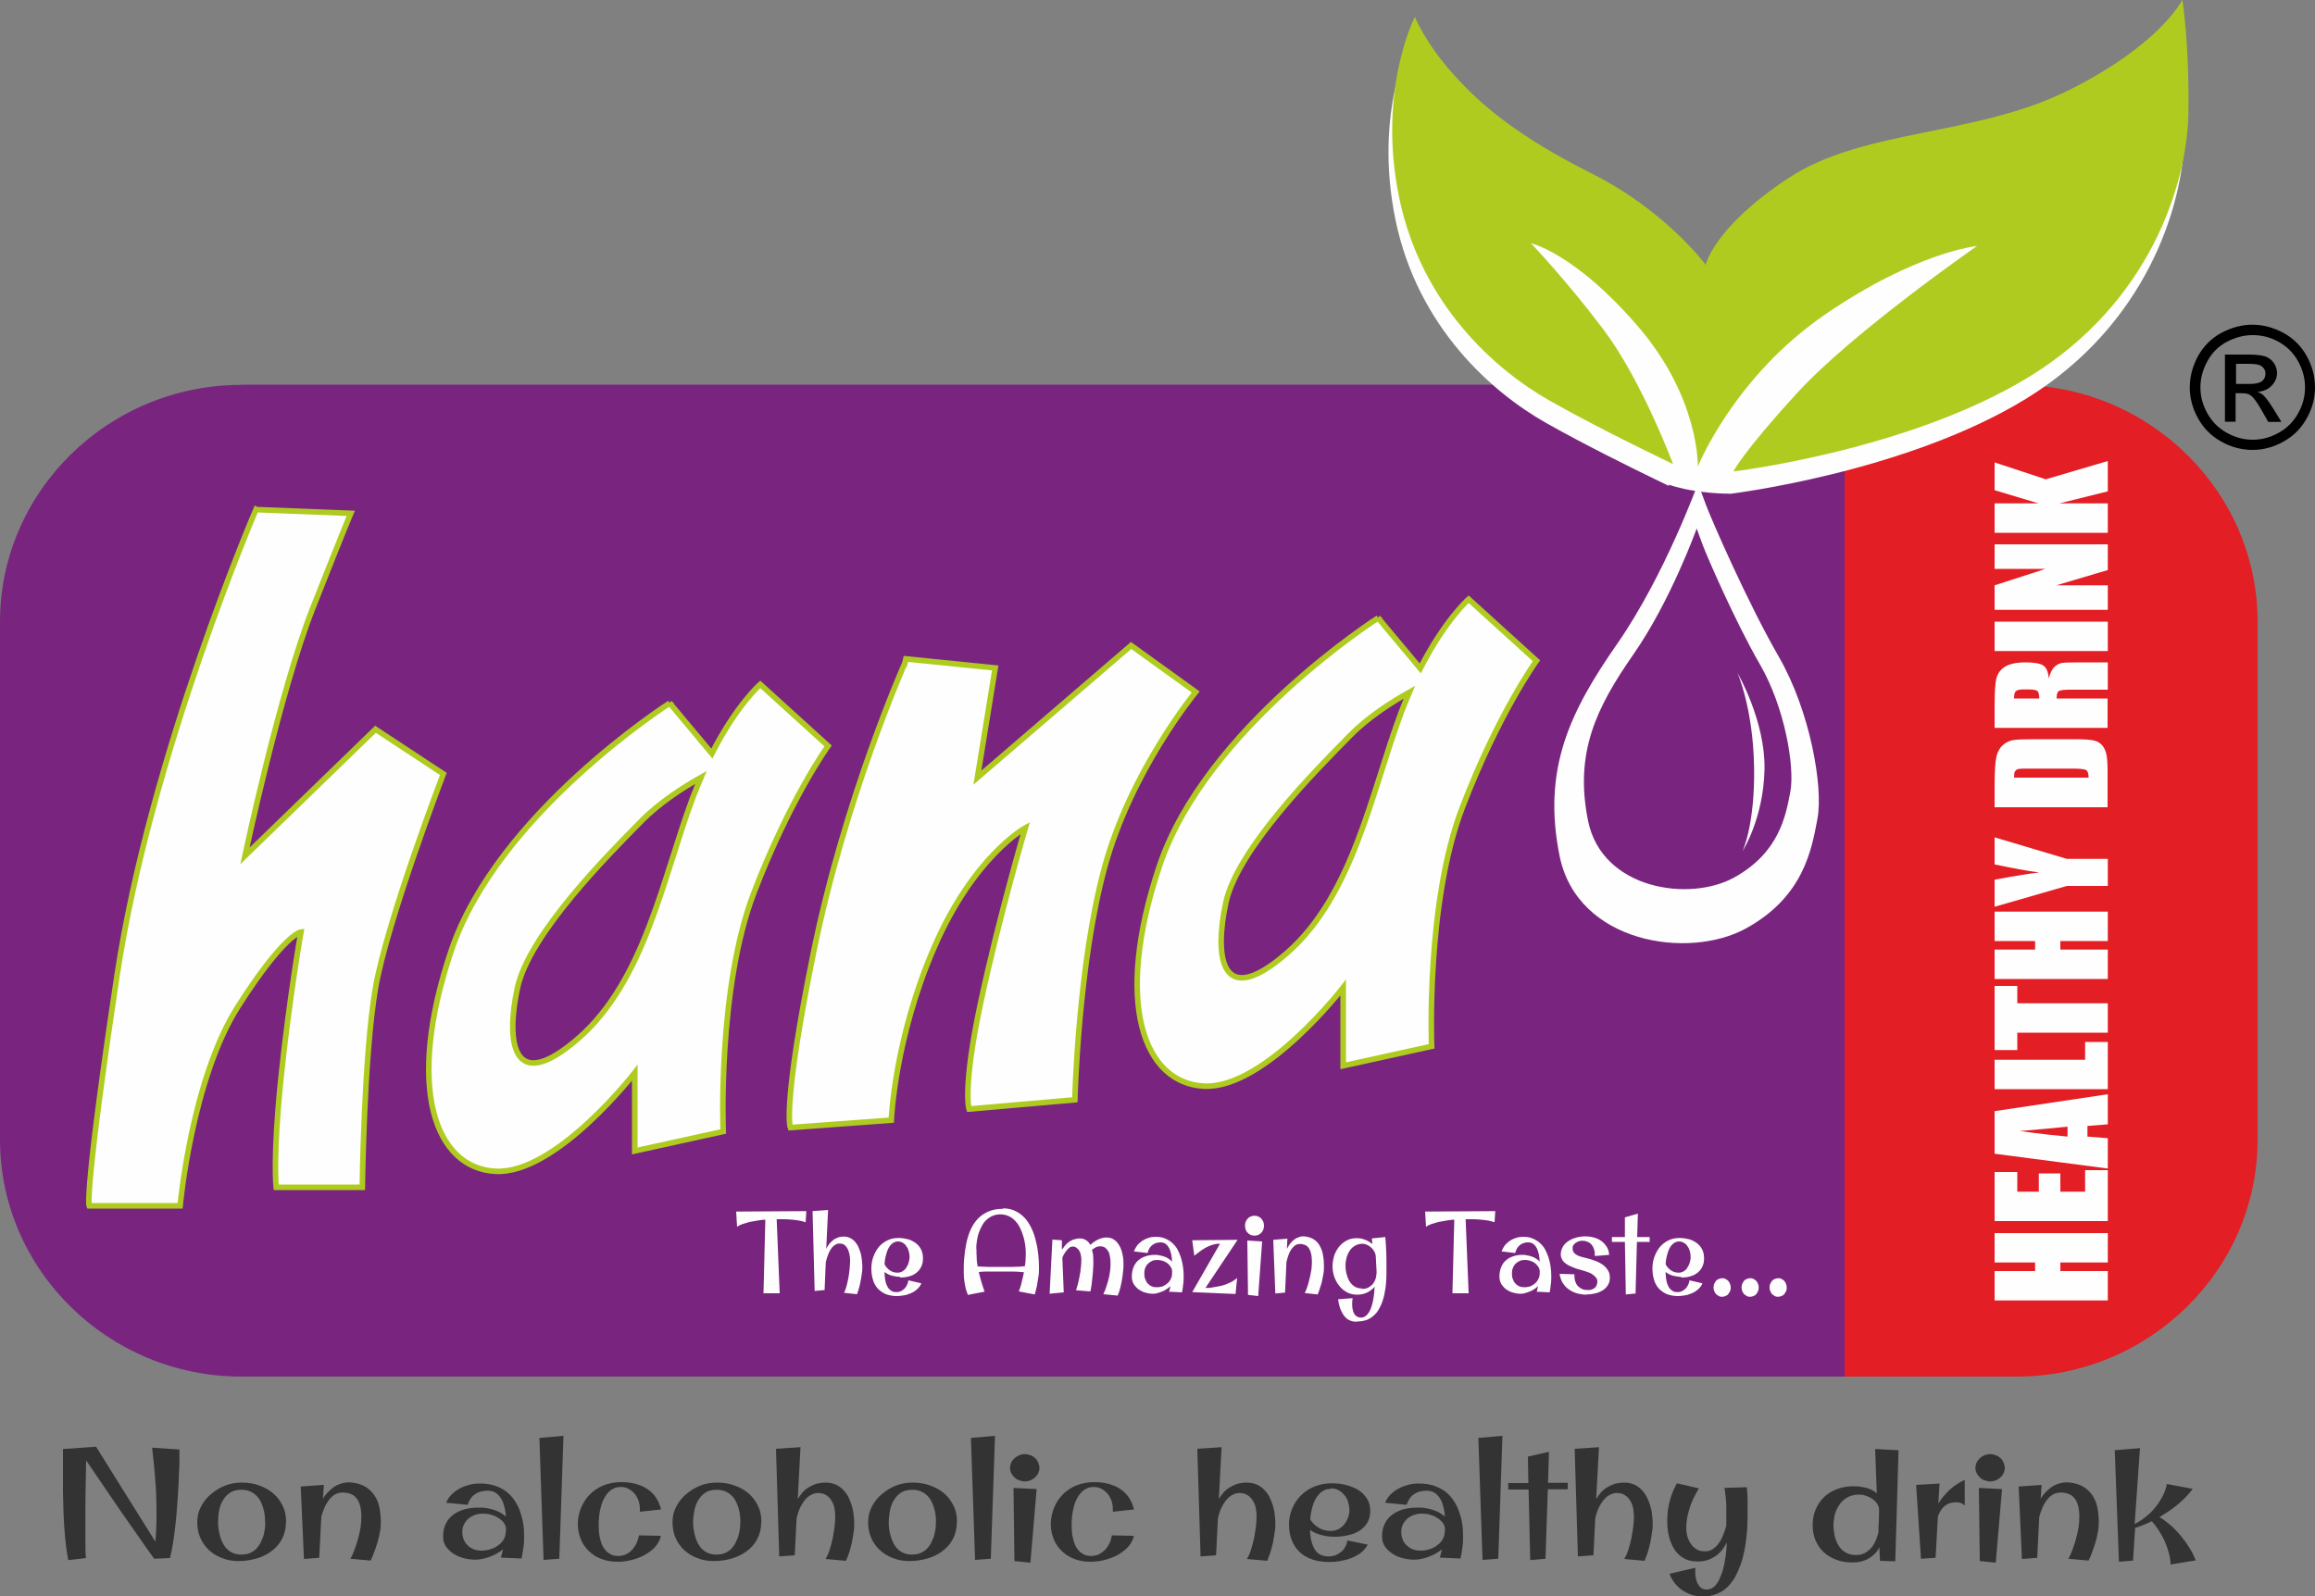 <?xml version="1.0" encoding="UTF-8"?><svg id="a" xmlns="http://www.w3.org/2000/svg" viewBox="0 0 100 68.97"><rect x="0" y="0" width="100" height="68.97" fill="#808080" stroke="none"/><defs><style>.d,.e,.f,.g,.h{fill-rule:evenodd;}.d,.f,.i{fill:#fefefe;}.e{fill:#e31e24;}.f{stroke:#b0cb1f;stroke-miterlimit:10;stroke-width:.24px;}.j{fill:#333;}.g{fill:#b0cb1f;}.h{fill:#79257f;}</style></defs><g id="b"><g id="c"><path class="h" d="M10.42,16.62h69.26v42.86H10.42c-5.73,0-10.42-4.61-10.42-10.23v-22.39c0-5.63,4.69-10.23,10.42-10.23Z"/><path class="e" d="M79.68,16.62v42.86h7.42c5.73,0,10.42-4.61,10.42-10.23v-22.39c0-5.63-4.69-10.23-10.42-10.23,0,0-7.42,0-7.42,0Z"/><path class="d" d="M74.7,21.33s-1.4.02-2.62-.39l.02.06s-.23-.11-.6-.29h0s0,0,0,0c-1.01-.49-3.08-1.51-4.74-2.45-2.29-1.3-5.52-4.11-6.48-8.76s.67-7.79.67-7.79c0,0,.45,1.12,1.66,2.47s2.81,2.69,5.98,4.29c3.18,1.6,4.92,3.94,4.92,3.94,0,0,.34-1.61,3.58-3.75s8.08-1.79,12.08-3.78c4.01-1.99,4.93-3.92,4.93-3.92,0,0,.31,1.9.26,4.92-.05,3.02-1.65,8.17-6.86,11.36-5.21,3.19-12.79,4.1-12.79,4.1h0Z"/><path class="d" d="M82.33,16.86l-7.46,3.52s-1.89.02-3.21-.62-6.28-7.09-6.52-7.7c-.24-.61-.92-2.76-.65-2.97s-1.54-.93.55-.32c2.09.61,4.67.64,5.99,2.02,1.33,1.38,3.91,2.99,3.91,2.99,0,0,7.05-5.91,7.33-5.94.27-.03,4.52.52,4.65,1.06.13.53.28,2.62.09,3.29s.18,1.14-.49,1.53c-.67.39-4.21,3.16-4.21,3.16h0Z"/><path class="g" d="M61.11.75s-1.63,3.15-.67,7.79c.96,4.65,4.19,7.46,6.48,8.76,2.29,1.3,5.35,2.75,5.35,2.75,0,0-1.35-3.61-2.99-5.79-1.64-2.18-3.15-3.75-3.15-3.75,0,0,1.87.41,4.58,3.54,2.72,3.13,2.63,6.11,2.63,6.11,0,0,1.55-3.87,5.51-6.58s6.55-2.95,6.55-2.95c0,0-5.35,3.71-7.76,6.34s-2.76,3.4-2.76,3.4c0,0,7.58-.9,12.79-4.1s6.81-8.34,6.86-11.36c.05-3.02-.26-4.92-.26-4.92,0,0-.93,1.93-4.93,3.92-4.01,1.99-8.84,1.65-12.08,3.78-3.24,2.14-3.58,3.75-3.58,3.75,0,0-1.74-2.35-4.92-3.94-3.18-1.6-4.77-2.94-5.98-4.29-1.21-1.35-1.66-2.47-1.66-2.47h0Z"/><path class="d" d="M73.35,20.88s-1.44,3.98-3.48,6.92c-2.05,2.94-3.26,5.42-2.5,9.19.77,3.77,5.58,4.49,8.06,3.12,2.48-1.37,2.83-3.4,3.08-4.75.25-1.35-.31-4.62-1.67-6.98-1.36-2.36-2.92-5.95-3.15-6.57-.22-.61-.35-.94-.35-.94h0ZM73.29,22.84s-1.12,3.12-2.73,5.43c-1.6,2.3-2.56,4.25-1.96,7.2.6,2.96,4.38,3.52,6.32,2.44,1.94-1.08,2.22-2.66,2.42-3.72.19-1.06-.24-3.62-1.31-5.47-1.07-1.85-2.29-4.67-2.47-5.15-.18-.48-.27-.74-.27-.74h0Z"/><path class="d" d="M75.05,29.07s.67,1.5.72,4.03c.05,2.53-.5,3.68-.5,3.68,0,0,.9-1.4.95-3.51.05-2.11-1.17-4.2-1.17-4.2h0Z"/><path class="i" d="M34.83,52.33l-.03.48c-.08-.03-.17-.05-.27-.07-.1-.02-.21-.03-.32-.04-.11-.01-.21-.02-.32-.02-.1,0-.2,0-.28,0h-.06l.13,3.2h-.7l.08-3.18c-.11,0-.23.02-.35.04-.12.02-.23.04-.34.06-.11.03-.21.06-.3.09s-.17.07-.23.12l-.04-.66,3.02-.02h0ZM35.77,52.28l-.08,1.68c.04-.08.08-.15.13-.21.05-.06.11-.12.17-.17.06-.05.14-.08.21-.11s.16-.04.25-.04c.1,0,.19.02.27.06.08.04.15.09.21.16.06.07.11.14.15.23.04.09.07.18.1.27.02.09.04.19.05.29.01.1.02.19.02.27,0,.1,0,.2-.02.3-.01.11-.03.21-.05.32-.02.11-.04.21-.07.31-.03.1-.06.2-.09.28l-.56-.06c.04-.08.08-.18.11-.3.03-.12.06-.24.08-.36.02-.13.04-.25.05-.37.01-.12.02-.23.02-.33,0-.08,0-.17-.02-.26-.01-.09-.04-.17-.07-.25-.04-.08-.08-.14-.14-.19-.06-.05-.14-.07-.23-.07-.06,0-.11.01-.15.04-.05.02-.09.05-.13.09-.04.04-.07.08-.1.13-.03.05-.06.1-.08.15-.05.12-.1.26-.13.41l-.05,1.19-.43.04-.09-3.45.67-.05h0ZM38.89,55.17c-.12,0-.24-.02-.36-.05-.12-.03-.23-.09-.32-.16,0,.06,0,.13.01.2,0,.07.02.13.03.2.01.06.03.12.06.18.02.06.05.1.09.15.04.04.08.07.13.1.05.03.12.04.19.04.07,0,.13-.01.19-.04.06-.03.11-.06.16-.11.05-.05.08-.1.11-.16.03-.06.05-.13.06-.2l.56.13c-.04.1-.11.19-.19.26-.08.07-.17.13-.27.17-.1.04-.2.08-.3.09-.11.02-.21.03-.3.03-.18,0-.33-.03-.47-.08-.14-.06-.25-.14-.35-.24-.09-.1-.17-.23-.21-.38-.05-.15-.07-.32-.07-.5s.03-.35.09-.51c.06-.16.14-.3.24-.42.1-.12.23-.21.37-.28.14-.07.31-.1.48-.1.13,0,.25.02.38.05.13.03.24.09.34.16s.18.16.24.27c.06.11.09.25.09.4s-.03.28-.09.39c-.06.11-.13.19-.23.26-.09.07-.2.11-.32.14-.12.03-.24.04-.36.04h0ZM38.79,53.64c-.07,0-.13.02-.19.05-.05.03-.1.07-.14.12-.04.05-.08.11-.11.18s-.05.14-.07.21c-.02.07-.04.15-.05.22-.01.08-.02.15-.02.21.06.11.13.19.23.26.1.07.21.1.33.1.08,0,.15-.02.22-.06.06-.04.12-.09.16-.16.04-.06.08-.14.1-.21.02-.08.04-.16.04-.24s-.01-.16-.03-.24c-.02-.08-.05-.16-.1-.22-.04-.07-.09-.12-.16-.16s-.14-.06-.22-.06h0ZM43.32,52.21c.21,0,.39.04.55.12.16.08.29.18.41.31.11.13.21.28.29.46.08.17.14.35.18.54.05.19.08.38.1.57.02.19.03.38.03.55,0,.15,0,.3-.03.44-.02.14-.04.26-.06.37-.03.13-.06.25-.09.36l-.69-.13c.04-.11.09-.24.12-.39.04-.14.07-.29.1-.44-.18-.02-.37-.03-.55-.03-.18,0-.37,0-.55,0-.14,0-.28,0-.42,0-.14,0-.28,0-.43.02.03.14.07.28.11.42.04.14.09.28.14.43l-.72.14c-.03-.08-.06-.16-.09-.26-.02-.08-.04-.19-.06-.31-.02-.12-.03-.26-.03-.41,0-.2,0-.41.02-.62.02-.21.05-.42.09-.62.04-.2.1-.4.18-.58.08-.18.18-.34.31-.48.13-.14.28-.24.46-.32.18-.08.39-.12.64-.12h0ZM42.18,53.96c0,.14,0,.27.01.39,0,.13.02.25.04.37.15,0,.3.02.46.02.15,0,.3,0,.46,0,.18,0,.37,0,.56,0,.19,0,.37-.01.56-.03.03-.18.04-.35.04-.51,0-.12,0-.24-.02-.37-.02-.13-.04-.26-.08-.39-.04-.13-.08-.25-.14-.37-.06-.12-.12-.22-.21-.31-.08-.09-.17-.16-.28-.21-.11-.05-.23-.08-.36-.08-.12,0-.23.02-.33.06-.1.04-.19.1-.27.17-.08.07-.15.16-.2.26-.06.1-.1.2-.14.31-.04.11-.06.22-.08.34-.02.12-.03.23-.03.34h0ZM45.89,53.98c.04-.06.08-.12.13-.18.05-.06.11-.11.17-.15.06-.04.13-.08.21-.1.07-.02.16-.04.24-.04.11,0,.21.03.28.08.08.05.14.12.18.2.1-.1.21-.17.33-.23.12-.06.25-.09.37-.09.09,0,.18.02.25.05.07.04.13.08.19.14.05.06.1.13.14.21s.07.16.09.25c.02.09.04.17.05.26.01.09.01.17.01.26,0,.09,0,.2-.02.32-.01.12-.03.24-.05.37-.02.13-.05.24-.08.36-.03.11-.06.21-.1.29l-.62-.06c.06-.12.11-.25.15-.39.04-.12.08-.26.11-.41s.05-.32.05-.49c0-.11,0-.21-.02-.3-.01-.09-.03-.18-.07-.25s-.08-.12-.14-.17c-.06-.04-.13-.06-.22-.06-.06,0-.12.01-.18.04-.06.03-.11.07-.17.11.02.08.04.16.05.24,0,.08.01.17.01.25s0,.19-.01.31c0,.12-.02.24-.03.37-.01.13-.03.25-.04.36-.02.11-.03.21-.05.27l-.62-.05c.04-.12.08-.25.11-.39.03-.12.05-.26.08-.42.02-.16.04-.33.04-.51,0-.06,0-.12-.02-.19-.01-.07-.03-.13-.06-.18-.03-.06-.07-.1-.12-.14-.05-.04-.11-.06-.17-.06-.04,0-.09.01-.13.04-.04.03-.08.06-.12.11-.04.04-.07.1-.11.15-.03.06-.07.12-.09.18l.06,1.5-.61.06.12-2.34.41.03v.37s.01,0,.01,0ZM50.5,55.83l.06-.26c-.05.05-.11.1-.18.14-.06.04-.13.08-.2.1-.07.03-.14.05-.21.07-.07.02-.13.02-.19.02-.1,0-.2-.02-.31-.05-.11-.03-.2-.08-.29-.14-.08-.06-.15-.14-.21-.23-.05-.09-.08-.2-.08-.32,0-.16.03-.3.08-.42.05-.12.12-.22.21-.29.09-.08.19-.13.31-.17.12-.04.25-.06.39-.06.07,0,.13,0,.2.02.07.01.14.03.2.05.07.02.13.05.19.09.06.04.11.08.16.13,0-.09-.02-.18-.03-.28-.02-.1-.05-.19-.08-.27-.04-.08-.09-.15-.15-.2-.06-.05-.14-.08-.24-.08-.14,0-.26.04-.36.12-.1.08-.16.19-.2.34l-.59-.07c.04-.1.09-.19.15-.27.07-.08.14-.14.23-.2.08-.05.17-.09.27-.12.1-.03.19-.04.29-.04.15,0,.28.02.4.07.12.05.22.11.31.19.09.08.17.17.23.28.06.11.11.23.15.35.04.12.07.26.09.39.02.14.03.27.03.41,0,.12,0,.24-.02.36-.01.12-.03.24-.05.35l-.58-.03h0ZM50.62,55.14s0-.07.01-.11c0-.04,0-.07,0-.11,0-.08-.03-.14-.08-.21-.04-.06-.09-.11-.15-.15-.06-.04-.13-.07-.2-.09-.07-.02-.14-.03-.21-.03-.08,0-.15.01-.22.04-.07.03-.13.07-.18.12-.05.05-.09.11-.12.19-.03.07-.04.15-.04.24s.01.17.04.24c.03.07.06.14.11.19.05.05.1.09.17.12.07.03.14.04.22.04.07,0,.14-.01.22-.03.07-.02.13-.06.19-.1s.11-.09.15-.15c.04-.06.07-.13.09-.2h0ZM53.44,55.22l-.07.69-1.87-.08,1.2-2.09h-.06c-.09,0-.18.02-.28.05-.09.03-.19.07-.28.12-.09.05-.18.11-.26.17-.08.06-.16.12-.23.18l-.09-.67,1.96-.02-1.39,2.08c.11,0,.22,0,.34-.03.12-.02.25-.04.37-.07.12-.03.24-.08.35-.13.11-.05.21-.12.3-.19h0ZM54.6,52.96c0,.06-.01.11-.03.17-.02.05-.05.1-.09.14s-.08.07-.13.09c-.05.02-.1.03-.16.03s-.11-.01-.16-.03c-.05-.02-.09-.05-.13-.09-.04-.04-.07-.08-.09-.14-.02-.05-.03-.11-.03-.17s.01-.12.03-.17c.02-.05.05-.1.09-.14.04-.04.08-.07.13-.09.05-.02.1-.03.16-.03s.11.01.16.03c.05.02.09.05.13.09s.06.09.09.14c.02.05.03.11.03.17ZM54.52,53.64l-.17,2.36-.44-.05-.03-2.35.64.04h0ZM55.61,53.51l-.02.45c.04-.08.09-.15.14-.23.06-.07.12-.13.19-.18.07-.05.14-.08.23-.11.08-.02.17-.03.26-.01.14.02.27.07.37.14.1.07.18.16.24.28.06.11.11.24.13.39.03.15.04.31.04.48,0,.1,0,.2-.02.3-.02.11-.04.21-.06.32s-.06.21-.09.31c-.03.1-.07.2-.1.28l-.56-.06s.01-.02.03-.06c.02-.04.04-.09.06-.15.02-.06.05-.14.07-.22.02-.09.05-.18.07-.28.02-.1.04-.21.06-.31.01-.11.02-.22.02-.33,0-.12-.01-.23-.03-.33-.02-.09-.05-.18-.09-.24-.04-.07-.1-.12-.16-.15-.07-.03-.14-.05-.24-.05-.08,0-.15.02-.22.07-.06.05-.12.11-.16.18-.05.07-.09.16-.12.25-.03.09-.06.19-.08.28l-.06,1.32-.42.04-.09-2.32.63-.05h0ZM58.83,55.69c.12,0,.22-.02.3-.07.08-.05.15-.11.2-.18.05-.08.09-.16.11-.26.02-.1.03-.2.02-.31l-.03-.56c0-.07-.02-.14-.05-.21-.04-.07-.08-.13-.13-.18-.06-.05-.12-.1-.19-.13-.07-.03-.14-.05-.2-.05-.12,0-.23.03-.32.08-.09.05-.17.12-.23.21-.06.09-.11.19-.14.3-.03.11-.05.23-.05.34s.01.23.04.35c.03.12.07.23.12.32.06.1.13.18.22.24.09.06.2.09.32.09h0ZM58.6,57.11c-.13,0-.24-.03-.34-.08-.09-.05-.17-.13-.23-.22-.06-.09-.11-.19-.15-.31-.04-.12-.06-.24-.08-.36l.63-.05s-.01.09-.02.14c0,.05,0,.09,0,.14,0,.07,0,.13.02.2.01.07.03.13.06.18.03.06.07.1.12.13.05.03.11.05.18.05.08,0,.14-.02.2-.07.06-.04.11-.1.15-.17.04-.07.08-.15.11-.25.03-.09.05-.19.07-.29.02-.1.03-.2.04-.29,0-.1.02-.18.02-.26-.1.11-.21.19-.33.25-.13.06-.27.09-.43.09s-.3-.03-.43-.1-.24-.16-.33-.27c-.09-.11-.17-.25-.22-.39-.05-.15-.08-.3-.08-.46s.03-.31.07-.46c.05-.15.12-.27.21-.39.09-.11.2-.2.33-.27.13-.07.27-.1.42-.1.06,0,.12,0,.18.01.06.01.12.03.18.05.06.02.12.05.17.08s.11.07.16.11l-.02-.24.58-.06c.02.21.03.41.04.62s.01.41.01.61c0,.12,0,.25,0,.38,0,.13-.01.27-.02.4-.01.14-.03.27-.06.41-.02.13-.06.26-.1.38-.04.12-.1.23-.16.34s-.14.19-.23.27c-.09.08-.19.14-.31.18-.12.04-.26.06-.41.06h0ZM64.59,52.33l-.03.48c-.08-.03-.17-.05-.27-.07-.1-.02-.21-.03-.32-.04-.11-.01-.21-.02-.32-.02s-.2,0-.28,0h-.06l.13,3.2h-.7l.08-3.18c-.11,0-.23.02-.35.04-.12.02-.23.04-.34.06-.11.03-.21.06-.3.09-.09.03-.17.07-.23.12l-.04-.66,3.02-.02h0ZM66.38,55.83l.06-.26c-.05.05-.11.1-.18.14-.06.04-.13.08-.2.1-.07.03-.14.05-.21.07-.07.02-.13.02-.19.02-.1,0-.2-.02-.31-.05-.11-.03-.2-.08-.29-.14-.08-.06-.15-.14-.21-.23-.05-.09-.08-.2-.08-.32,0-.16.03-.3.08-.42.05-.12.12-.22.21-.29.09-.08.19-.13.31-.17.12-.04.25-.06.39-.06.07,0,.13,0,.2.02.07.01.14.03.2.05s.13.05.19.09c.06.04.11.08.16.13,0-.09-.02-.18-.03-.28-.02-.1-.05-.19-.08-.27-.04-.08-.09-.15-.15-.2-.06-.05-.14-.08-.24-.08-.14,0-.26.04-.36.12-.1.08-.16.19-.2.34l-.59-.07c.04-.1.09-.19.15-.27.07-.08.14-.14.23-.2.08-.05.17-.09.27-.12.1-.03.19-.04.29-.04.15,0,.28.02.4.07.12.05.22.11.31.19.09.08.17.17.23.28.06.11.11.23.15.35.04.12.07.26.09.39.02.14.03.27.03.41,0,.12,0,.24-.02.36-.01.12-.03.24-.05.35l-.58-.03h0ZM66.5,55.14s0-.07.01-.11c0-.04,0-.07,0-.11,0-.08-.03-.14-.08-.21-.04-.06-.09-.11-.15-.15-.06-.04-.13-.07-.2-.09-.07-.02-.14-.03-.21-.03-.08,0-.15.01-.22.04-.07.03-.13.07-.18.12-.05.05-.09.11-.12.19-.03.07-.04.15-.04.24s.01.17.04.24c.03.07.06.14.11.19.05.05.1.09.17.12.07.03.14.04.22.04.07,0,.14-.01.22-.03.07-.02.13-.06.19-.1s.11-.09.15-.15c.04-.06.07-.13.09-.2h0ZM68.53,55.94c-.13,0-.26-.02-.39-.05-.13-.04-.25-.09-.36-.17-.11-.07-.2-.17-.27-.28-.07-.11-.12-.25-.14-.4l.64.02s0,.02,0,.03v.03c0,.1.01.18.04.26s.06.14.12.2c.05.05.11.09.18.12.07.03.15.04.24.04.05,0,.1,0,.15-.02.05-.01.09-.03.13-.06.04-.03.07-.06.09-.11.02-.04.04-.1.04-.17,0-.08-.02-.14-.07-.19-.04-.05-.1-.1-.16-.14-.06-.04-.13-.07-.2-.09-.07-.02-.13-.04-.18-.06-.05-.01-.11-.03-.18-.05-.07-.02-.14-.04-.21-.07-.07-.03-.14-.06-.21-.09s-.13-.08-.19-.12c-.06-.05-.1-.1-.13-.16-.03-.06-.05-.13-.05-.21,0-.09.02-.17.05-.25.03-.07.07-.14.13-.2.05-.06.12-.11.19-.15.07-.04.14-.08.22-.1.08-.03.15-.05.23-.06.08-.01.15-.02.22-.02.12,0,.23.01.35.04.12.03.23.07.33.14.1.06.18.15.25.25s.11.22.12.37l-.62.05v-.02c0-.1,0-.18-.03-.26-.02-.08-.06-.15-.1-.2-.05-.06-.1-.1-.17-.13-.07-.03-.15-.05-.24-.05-.04,0-.09,0-.13.02-.05.01-.09.03-.14.06-.04.03-.08.06-.11.1-.03.04-.04.09-.04.14,0,.08.02.15.07.21.05.05.11.09.18.12.07.03.15.05.22.07.08.02.15.03.2.05.06.02.13.03.2.06.07.02.14.05.21.08.07.03.14.07.2.11.06.04.12.09.17.15.05.06.09.12.12.19.03.07.04.15.04.24,0,.13-.03.24-.1.34-.06.09-.14.17-.24.22-.1.06-.21.1-.32.12-.12.03-.23.04-.33.04h0ZM70.75,52.44l-.03,1.01h.54v.21h-.55l-.06,2.23-.42.04-.04-2.27h-.56v-.21h.56v-.85s.56-.16.56-.16h0ZM72.63,55.17c-.12,0-.24-.02-.36-.05-.12-.03-.23-.09-.32-.16,0,.06,0,.13.01.2,0,.07.02.13.03.2.01.06.03.12.06.18.02.06.05.1.09.15.04.04.08.07.13.1.05.03.12.04.19.04.07,0,.13-.01.19-.04.06-.03.11-.06.16-.11.05-.05.08-.1.11-.16.03-.06.05-.13.06-.2l.56.13c-.04.1-.11.19-.19.26-.08.07-.17.13-.27.17-.1.04-.2.08-.3.09-.11.02-.21.03-.3.03-.18,0-.33-.03-.47-.08-.14-.06-.25-.14-.35-.24-.09-.1-.17-.23-.21-.38-.05-.15-.07-.32-.07-.5s.03-.35.09-.51c.06-.16.14-.3.24-.42.1-.12.23-.21.37-.28.14-.07.31-.1.48-.1.13,0,.25.02.38.05.13.03.24.09.34.16.1.07.18.16.24.27.06.11.09.25.09.4s-.03.28-.09.39c-.06.11-.13.19-.23.26-.09.07-.2.11-.32.14-.12.03-.24.04-.36.04h0ZM72.53,53.64c-.07,0-.13.02-.19.05-.05.03-.1.07-.14.12-.04.05-.08.11-.11.18s-.05.14-.07.21c-.02.07-.04.15-.05.22-.01.08-.02.15-.02.21.06.11.13.19.23.26.1.07.21.1.33.1.08,0,.15-.02.22-.06s.12-.09.16-.16c.04-.06.08-.14.1-.21.02-.08.04-.16.04-.24s-.01-.16-.03-.24c-.02-.08-.05-.16-.1-.22-.04-.07-.09-.12-.16-.16s-.14-.06-.22-.06h0Z"/><path class="i" d="M74.76,55.63c0,.06,0,.11-.03.16-.02.05-.05.09-.08.13s-.07.06-.12.08c-.04.02-.09.03-.14.03s-.1,0-.14-.03c-.04-.02-.08-.05-.12-.08-.03-.04-.06-.08-.08-.13-.02-.05-.03-.1-.03-.16s.01-.11.03-.16c.02-.05.05-.09.08-.13.03-.04.07-.06.12-.08.05-.02.09-.03.14-.03s.1,0,.14.03c.05.02.09.05.12.08.03.04.06.08.08.13.02.05.03.1.03.16ZM75.97,55.63c0,.06-.01.11-.03.16-.02.05-.05.09-.08.13s-.07.06-.12.08c-.04.02-.09.03-.14.03s-.1,0-.14-.03c-.04-.02-.08-.05-.12-.08-.03-.04-.06-.08-.08-.13-.02-.05-.03-.1-.03-.16s.01-.11.03-.16c.02-.05.05-.09.08-.13.03-.04.07-.06.12-.08.05-.02.09-.03.14-.03s.1,0,.14.03c.05.02.09.05.12.08.03.04.06.08.08.13.02.05.03.1.03.16ZM77.18,55.63c0,.06,0,.11-.03.16-.02.05-.05.09-.08.13s-.07.06-.12.08c-.04.02-.09.03-.14.03s-.1,0-.14-.03c-.04-.02-.08-.05-.12-.08-.03-.04-.06-.08-.08-.13-.02-.05-.03-.1-.03-.16s0-.11.03-.16c.02-.05.05-.09.08-.13.03-.04.07-.06.12-.08.05-.02.09-.03.14-.03s.1,0,.14.03c.05.02.09.05.12.08.03.04.06.08.08.13.02.05.03.1.03.16Z"/><path class="f" d="M59.53,26.7s-7.44,4.75-9.44,10.7-.68,9.41,1.93,9.53,6-4.26,6-4.26v3.38l3.82-.84s-.25-6.2,1.32-10.3,3.21-6.36,3.21-6.36l-2.93-2.66s-1.03.91-2.09,2.99h0l-1.83-2.19h0ZM60.88,29.91c-.12.28-.24.58-.36.89-1.29,3.46-2.07,7.88-4.93,10.38-2.86,2.49-3.14.16-2.64-2.17s3.93-5.77,5.36-7.22c.81-.83,1.84-1.47,2.57-1.88h0Z"/><path class="f" d="M11.06,22.01s-4.57,10.62-6,20.11c-1.43,9.49-1.21,9.98-1.21,9.98h3.93s.5-5.47,2.5-8.61c2-3.14,2.72-3.22,2.72-3.22,0,0-.5,2.82-.86,6.28s-.21,4.75-.21,4.75h3.72s.07-5.71.57-8.61c.5-2.9,2.93-9.25,2.93-9.25l-2.93-1.93-5.64,5.47s1.5-7.08,2.93-10.7c1.43-3.62,1.64-4.1,1.64-4.1l-4.07-.16h0Z"/><path class="f" d="M39.07,28.69s-2.57,5.79-3.93,12.47c-1.36,6.68-1,7.56-1,7.56l4.36-.32s.14-3.54,1.86-7.48c1.71-3.94,3.93-5.15,3.93-5.15,0,0-1.14,3.86-1.93,7.56s-.5,4.59-.5,4.59l4.57-.4s.14-5.87,1.29-10.06c1.14-4.18,3.93-7.56,3.93-7.56l-2.79-2.01-6.64,5.71.77-4.74-3.86-.39-.05.22h0Z"/><path class="f" d="M28.93,30.38s-7.44,4.75-9.44,10.7c-2,5.95-.68,9.41,1.93,9.53,2.61.12,6-4.26,6-4.26v3.38l3.82-.84s-.25-6.2,1.32-10.3c1.57-4.1,3.21-6.36,3.21-6.36l-2.93-2.66s-1.03.9-2.09,2.99h0l-1.83-2.19h0ZM30.28,33.59c-.12.28-.24.58-.36.89-1.29,3.46-2.07,7.88-4.93,10.38-2.86,2.49-3.14.16-2.64-2.17s3.93-5.77,5.36-7.22c.81-.82,1.84-1.47,2.57-1.88h0Z"/><path class="i" d="M86.16,53.28h4.89v1.27h-2.05v.37h2.05v1.27h-4.89v-1.27h1.75v-.37h-1.75v-1.27ZM86.16,52.76v-2.12h.98v.85h.93v-.79h.93v.79h1.07v-.93h.98v2.2h-4.89ZM86.16,48.01l4.89-.73v1.3l-.88.07v.46l.88.07v1.31l-4.89-.64v-1.84h0ZM89.31,48.68c-.55.06-1.24.12-2.06.19.94.13,1.62.2,2.06.24,0,0,0-.43,0-.43ZM86.16,45.79h3.91v-.77h.98v2.04h-4.89s0-1.27,0-1.27ZM86.16,42.6h.98v.75h3.91v1.27h-3.91v.75h-.98v-2.77ZM86.16,39.39h4.89v1.27h-2.05v.37h2.05v1.27h-4.89v-1.27h1.75v-.37h-1.75v-1.27ZM86.16,36.18l3.12.93h1.77v1.17h-1.77l-3.12.9v-1.17c.96-.18,1.6-.28,1.93-.31-.52-.07-1.16-.19-1.93-.35,0,0,0-1.17,0-1.17ZM86.16,34.87v-.95c0-.61.03-1.03.08-1.24.06-.22.15-.38.28-.49.13-.11.27-.18.43-.21.16-.03.47-.04.93-.04h1.71c.44,0,.73.02.88.06.15.04.26.11.35.22.08.1.14.23.17.38.03.15.05.38.05.68v1.6h-4.89ZM87,33.6h3.22c0-.18-.04-.29-.11-.33-.07-.04-.27-.06-.6-.06h-1.9c-.22,0-.36,0-.43.02-.06.01-.11.05-.14.1-.03.05-.04.14-.04.28h0ZM86.16,31.46v-.9c0-.6.02-1,.07-1.22.05-.21.16-.39.36-.52.19-.13.49-.2.91-.2.38,0,.64.05.77.14.13.09.21.28.23.56.06-.25.15-.42.25-.51.1-.09.2-.14.29-.16.09-.02.33-.03.72-.03h1.29v1.18h-1.63c-.26,0-.42.02-.49.06-.06.04-.09.15-.09.32h2.2v1.27h-4.89ZM87,30.18h1.09c0-.14-.02-.24-.06-.3-.04-.06-.17-.09-.38-.09h-.27c-.16,0-.26.03-.31.08-.05.05-.07.16-.07.3h0ZM86.16,26.86h4.89v1.27h-4.89s0-1.27,0-1.27ZM86.16,23.52h4.89v1.11l-2.22.66h2.22v1.06h-4.89v-1.06l2.2-.71h-2.2v-1.06ZM86.16,19.98l2.21.73,2.68-.79v1.31l-2.09.52h2.09v1.27h-4.89v-1.27h1.9l-1.9-.57v-1.19Z"/><path class="j" d="M7.75,62.62v.13c0,.09,0,.21,0,.36,0,.15,0,.34-.02.54,0,.21-.02.43-.03.68-.01.24-.03.49-.05.76-.02.26-.04.52-.07.78-.03.26-.06.52-.1.76-.04.25-.08.48-.14.69l-.68.03c-.12-.16-.25-.35-.4-.56-.15-.21-.3-.43-.46-.66-.16-.23-.32-.46-.49-.7-.17-.24-.32-.47-.48-.7-.36-.53-.73-1.07-1.11-1.63-.01.6-.02,1.17-.03,1.71,0,.23,0,.47,0,.71s0,.47,0,.69c0,.22,0,.43,0,.62,0,.19.01.36.02.49l-.76.09c-.04-.18-.07-.39-.1-.63-.03-.24-.05-.48-.07-.74-.02-.26-.03-.52-.04-.79,0-.27-.02-.53-.02-.79,0-.6,0-1.21,0-1.85l1.43-.1,2.56,4.1c.03-.29.04-.59.05-.92,0-.33,0-.67-.01-1.02-.01-.35-.04-.7-.07-1.06-.03-.36-.07-.71-.11-1.06l1.18.08h0ZM12.35,65.79c0,.27-.06.5-.17.71-.11.21-.26.38-.45.52-.19.14-.4.25-.65.32-.25.07-.5.11-.77.11s-.5-.04-.72-.13c-.22-.08-.41-.2-.57-.35-.16-.15-.28-.32-.37-.53-.09-.2-.13-.43-.13-.67s.05-.46.16-.67c.11-.21.25-.39.43-.54.18-.15.38-.28.61-.37.23-.09.47-.13.73-.13.27,0,.53.04.76.13.23.08.44.2.61.35.17.15.3.33.4.54.1.21.14.44.14.7h0ZM11.45,65.75c0-.1,0-.2-.02-.31-.01-.11-.04-.21-.07-.31-.03-.1-.07-.2-.12-.29-.05-.09-.11-.17-.19-.24-.08-.07-.17-.13-.27-.17-.1-.04-.22-.06-.35-.06-.2,0-.37.04-.5.13-.13.09-.23.2-.31.34-.08.14-.13.29-.16.45-.03.17-.04.32-.04.47,0,.1,0,.2.02.31s.04.21.07.32c.03.1.07.2.12.3.05.09.11.18.19.25.07.07.16.13.26.17.1.04.22.06.35.06s.25-.02.35-.06c.1-.04.19-.1.27-.17.07-.07.14-.16.19-.25.05-.1.09-.2.13-.3.03-.1.05-.21.07-.32.01-.11.02-.21.02-.31h0ZM13.99,64.16l-.04.6c.06-.11.14-.21.23-.3.09-.09.18-.17.29-.24.11-.07.23-.11.35-.14.13-.03.26-.04.4-.02.23.03.42.09.58.19.16.1.28.22.38.37.1.15.17.32.21.52.04.2.06.42.06.65,0,.13-.01.27-.04.41-.02.14-.06.29-.1.43-.04.14-.09.28-.14.42-.05.14-.1.26-.16.38l-.88-.08s.02-.03.05-.08c.03-.05.06-.12.09-.2.04-.09.07-.19.11-.3.04-.12.08-.24.11-.38.04-.13.06-.28.09-.42.02-.15.03-.3.03-.45,0-.17-.02-.31-.05-.44-.03-.13-.08-.24-.14-.32-.07-.09-.15-.16-.25-.2-.1-.05-.23-.07-.37-.07-.13,0-.24.03-.34.09-.1.06-.18.14-.26.24-.07.1-.14.21-.19.34-.05.12-.1.25-.13.37l-.09,1.78-.66.05-.14-3.13.98-.07h0ZM21.64,67.29l.09-.35c-.08.07-.18.13-.28.19-.1.06-.21.1-.31.14-.11.04-.22.07-.32.09-.11.02-.2.03-.29.03-.15,0-.31-.02-.48-.06-.16-.04-.31-.1-.45-.19-.13-.08-.24-.19-.33-.31-.09-.13-.13-.27-.13-.44,0-.22.04-.4.12-.56.08-.16.19-.29.33-.39.14-.1.3-.18.49-.23.19-.05.39-.07.61-.07.1,0,.21,0,.31.02.11.02.21.04.31.07.1.03.2.07.29.12.09.05.18.11.25.18,0-.12-.02-.24-.05-.38-.03-.13-.07-.25-.13-.36-.06-.11-.14-.2-.23-.27-.1-.07-.22-.11-.37-.11-.22,0-.41.05-.56.16-.15.1-.25.26-.31.45l-.93-.09c.06-.14.14-.26.24-.36.11-.1.22-.19.36-.26.13-.07.27-.12.42-.16.15-.04.3-.05.45-.05.23,0,.44.03.63.09.19.06.35.15.49.25.14.11.26.23.36.38.1.15.18.3.24.47.06.17.11.34.14.53.03.18.04.37.04.55,0,.16,0,.32-.03.49-.02.16-.05.32-.08.48l-.9-.04h0ZM21.83,66.35c0-.05.01-.1.02-.15,0-.05,0-.1.01-.15-.01-.1-.05-.2-.12-.28-.07-.08-.15-.15-.24-.2-.1-.06-.2-.1-.31-.13-.11-.03-.22-.04-.33-.04-.12,0-.24.02-.35.06-.11.04-.2.09-.28.16-.08.07-.14.15-.19.25-.05.1-.07.2-.07.32s.02.23.06.33c.04.1.1.18.17.25.07.07.16.13.26.17.1.04.22.06.35.06.11,0,.23-.02.34-.05.11-.03.21-.07.3-.13.09-.06.17-.12.24-.21.07-.08.11-.17.14-.27h0ZM24.34,62.04l-.18,5.31-.68.05-.18-5.27,1.03-.09h0ZM28.56,65.22l-.92.1v-.14c0-.11-.02-.21-.05-.32-.04-.11-.09-.21-.16-.3-.07-.09-.16-.16-.26-.22-.1-.06-.22-.09-.35-.09s-.24.02-.34.08c-.1.05-.18.12-.25.21-.07.08-.13.18-.18.29-.05.11-.08.22-.11.34-.03.12-.05.23-.06.35-.01.11-.02.22-.02.31,0,.09,0,.18.01.29,0,.1.02.21.04.31.02.1.05.2.09.3.04.1.09.18.15.25.06.07.14.13.23.18.09.05.2.07.33.07s.24-.03.35-.08.19-.13.27-.21c.07-.09.13-.18.18-.29.04-.11.07-.21.09-.31l.95.02c-.04.18-.13.35-.26.49-.13.14-.29.25-.46.35-.18.09-.37.16-.57.21s-.4.07-.59.07c-.25,0-.48-.04-.69-.12-.21-.08-.39-.19-.54-.34-.15-.14-.27-.31-.35-.51-.08-.2-.13-.41-.13-.64,0-.25.04-.49.14-.72s.22-.42.38-.58c.16-.16.36-.3.59-.39.23-.09.48-.14.75-.14.22,0,.43.02.62.07.19.05.36.12.51.22.15.1.28.22.38.37s.18.33.23.53h0ZM32.88,65.79c0,.27-.06.5-.17.71-.11.21-.26.38-.45.52-.19.14-.4.25-.65.32-.25.07-.5.11-.77.11s-.5-.04-.72-.13c-.22-.08-.41-.2-.57-.35-.16-.15-.28-.32-.37-.53-.09-.2-.13-.43-.13-.67s.05-.46.16-.67c.11-.21.25-.39.43-.54.18-.15.38-.28.61-.37.23-.09.47-.13.73-.13.27,0,.53.04.76.13.23.08.44.2.61.35.17.15.3.33.4.54.1.21.14.44.14.7h0ZM31.98,65.75c0-.1,0-.2-.02-.31-.01-.11-.04-.21-.07-.31-.03-.1-.07-.2-.12-.29-.05-.09-.11-.17-.19-.24-.08-.07-.17-.13-.27-.17-.1-.04-.22-.06-.35-.06-.2,0-.37.04-.5.13-.13.09-.23.2-.31.34-.08.14-.13.29-.16.45-.03.17-.05.32-.05.47,0,.1,0,.2.02.31s.04.21.07.32c.03.1.07.2.12.3.05.09.11.18.19.25.07.07.16.13.26.17.1.04.22.06.35.06s.25-.02.35-.06c.1-.04.19-.1.27-.17.07-.07.14-.16.19-.25.05-.1.09-.2.13-.3.03-.1.05-.21.07-.32.01-.11.02-.21.02-.31h0ZM34.58,62.5l-.12,2.27c.06-.1.13-.2.21-.29s.17-.16.27-.22c.1-.06.21-.11.33-.15.12-.03.25-.05.4-.05.16,0,.3.03.42.08.12.05.23.13.32.22.09.09.17.2.23.31.06.12.11.24.15.37.04.13.07.26.08.39.02.13.03.25.03.37,0,.13,0,.27-.03.41-.02.14-.04.29-.07.43-.03.14-.07.28-.11.42-.05.14-.09.26-.15.38l-.88-.08c.07-.11.13-.24.18-.4.05-.16.09-.32.13-.49.03-.17.06-.34.08-.5.02-.17.03-.31.03-.44,0-.11-.01-.22-.03-.34-.02-.12-.06-.23-.12-.33-.06-.1-.13-.19-.23-.25-.1-.07-.22-.1-.36-.1-.09,0-.17.02-.24.05-.07.03-.14.07-.2.12-.06.05-.12.11-.16.17-.05.07-.09.13-.13.2-.09.16-.15.34-.2.55l-.08,1.6-.67.05-.14-4.65,1.05-.07h0ZM41.33,65.79c0,.27-.06.5-.17.71-.11.21-.26.38-.45.52-.19.14-.4.25-.65.32-.25.07-.5.11-.77.11s-.5-.04-.72-.13c-.22-.08-.41-.2-.57-.35-.16-.15-.28-.32-.37-.53-.09-.2-.13-.43-.13-.67s.05-.46.16-.67c.11-.21.25-.39.43-.54.18-.15.38-.28.61-.37.23-.09.47-.13.73-.13.27,0,.53.04.76.13.23.08.44.2.61.35.17.15.3.33.4.54.1.21.14.44.14.7h0ZM40.43,65.75c0-.1,0-.2-.02-.31-.01-.11-.04-.21-.07-.31-.03-.1-.07-.2-.12-.29-.05-.09-.11-.17-.19-.24-.08-.07-.17-.13-.27-.17-.1-.04-.22-.06-.35-.06-.2,0-.37.04-.5.13-.13.09-.23.2-.31.34-.08.14-.13.29-.16.45-.03.17-.05.32-.05.47,0,.1,0,.2.02.31.01.11.04.21.07.32.03.1.07.2.12.3.05.09.11.18.19.25.07.07.16.13.26.17.1.04.22.06.35.06s.25-.02.35-.06c.1-.04.19-.1.27-.17.07-.07.14-.16.19-.25.05-.1.09-.2.13-.3.03-.1.05-.21.07-.32.01-.11.02-.21.02-.31h0ZM42.98,62.04l-.18,5.31-.68.05-.18-5.27,1.03-.09h0ZM44.9,63.43c0,.08-.02.15-.05.22-.03.07-.08.13-.13.18-.06.05-.12.09-.2.13-.08.03-.16.05-.25.05s-.17-.02-.25-.05c-.08-.03-.14-.07-.2-.13-.06-.05-.1-.11-.14-.18-.03-.07-.05-.15-.05-.22s.02-.16.05-.23c.03-.07.08-.13.14-.19.06-.05.12-.09.2-.13.08-.03.16-.05.25-.05s.17.02.25.05c.08.03.14.07.2.13.06.05.1.12.13.19.03.07.05.15.05.23ZM44.78,64.34l-.27,3.18-.69-.07-.04-3.16,1.01.05ZM48.99,65.22l-.92.1v-.14c0-.11-.02-.21-.05-.32-.04-.11-.09-.21-.16-.3-.07-.09-.16-.16-.26-.22-.1-.06-.22-.09-.35-.09s-.24.02-.34.08c-.1.05-.18.12-.25.21-.07.08-.13.18-.18.29-.05.11-.08.22-.11.34-.03.12-.05.23-.06.35-.01.11-.02.22-.02.31,0,.09,0,.18.01.29,0,.1.02.21.04.31.02.1.05.2.09.3.04.1.09.18.15.25.06.07.14.13.23.18.09.05.2.07.33.07s.24-.03.35-.08c.1-.06.19-.13.27-.21.07-.09.13-.18.18-.29.05-.11.07-.21.09-.31l.95.02c-.04.18-.13.35-.26.49-.13.14-.29.25-.46.35-.18.09-.37.16-.57.21-.2.05-.4.07-.59.07-.25,0-.48-.04-.69-.12-.21-.08-.39-.19-.54-.34-.15-.14-.27-.31-.35-.51-.08-.2-.13-.41-.13-.64,0-.25.05-.49.14-.72.09-.22.22-.42.38-.58.16-.16.36-.3.59-.39.23-.09.48-.14.75-.14.22,0,.43.02.62.07.19.05.36.12.51.22.15.1.28.22.38.37s.18.33.23.53h0ZM52.77,62.5l-.12,2.27c.06-.1.13-.2.21-.29s.17-.16.27-.22c.1-.06.21-.11.33-.15.12-.03.25-.05.4-.05.16,0,.3.03.42.08.12.05.23.13.32.22.09.09.17.2.23.31.06.12.11.24.15.37.04.13.07.26.08.39.02.13.03.25.03.37,0,.13,0,.27-.03.41-.02.14-.04.29-.07.43-.03.14-.07.28-.11.42-.05.14-.09.26-.14.38l-.88-.08c.07-.11.13-.24.18-.4.05-.16.09-.32.13-.49.03-.17.06-.34.08-.5.02-.17.03-.31.03-.44,0-.11-.01-.22-.03-.34-.02-.12-.06-.23-.12-.33-.06-.1-.13-.19-.23-.25-.1-.07-.22-.1-.36-.1-.09,0-.17.02-.24.05-.07.03-.14.07-.2.12-.06.05-.11.11-.16.17-.05.07-.09.13-.13.2-.09.16-.15.34-.2.55l-.08,1.6-.67.05-.14-4.65,1.05-.07h0ZM57.65,66.4c-.19,0-.37-.02-.56-.07-.19-.05-.35-.12-.5-.22,0,.09,0,.17.02.26,0,.09.03.18.05.26.02.08.05.16.09.24.04.07.08.14.14.2.06.06.13.1.21.13.08.03.18.05.29.05.11,0,.21-.02.3-.05.09-.04.17-.09.25-.15.07-.06.13-.13.17-.22.05-.08.08-.17.09-.27l.88.18c-.07.14-.17.25-.29.35-.12.09-.26.17-.42.23-.15.06-.31.1-.48.13-.17.03-.32.04-.48.04-.27,0-.52-.04-.73-.11-.22-.08-.4-.18-.54-.32-.15-.14-.26-.31-.34-.51-.08-.2-.12-.43-.12-.68s.05-.48.14-.69c.09-.22.22-.41.38-.57.16-.16.36-.29.58-.38.23-.09.48-.14.75-.14.2,0,.4.02.6.07.2.05.37.12.53.21.16.1.28.22.38.37.1.15.15.33.15.54s-.05.38-.13.52c-.09.14-.21.26-.35.35-.15.09-.31.15-.5.19-.19.04-.38.06-.57.06h0ZM57.49,64.33c-.11,0-.21.02-.29.06-.08.04-.16.1-.22.17-.07.07-.12.15-.17.24-.05.09-.08.18-.11.28-.03.1-.05.2-.07.3-.02.1-.03.2-.03.28.09.14.21.26.36.35.15.09.32.14.52.14.13,0,.24-.03.34-.08.1-.05.18-.12.25-.21s.12-.18.16-.29c.04-.11.06-.21.06-.32s-.02-.21-.05-.33c-.03-.11-.08-.21-.15-.3-.07-.09-.15-.16-.25-.22-.1-.06-.21-.09-.35-.09h0ZM62.2,67.29l.09-.35c-.08.07-.18.13-.28.19-.1.06-.21.1-.31.14-.11.04-.21.07-.32.09-.11.02-.2.03-.29.03-.16,0-.31-.02-.48-.06-.16-.04-.31-.1-.45-.19-.13-.08-.24-.19-.33-.31-.09-.13-.13-.27-.13-.44,0-.22.04-.4.12-.56.08-.16.19-.29.33-.39.14-.1.3-.18.49-.23.19-.05.39-.07.61-.07.1,0,.21,0,.31.02.11.02.21.04.31.07.1.03.2.07.29.12.09.05.18.11.25.18,0-.12-.02-.24-.05-.38-.03-.13-.07-.25-.13-.36-.06-.11-.14-.2-.23-.27-.1-.07-.22-.11-.37-.11-.22,0-.41.05-.56.16-.15.1-.25.26-.31.45l-.93-.09c.06-.14.14-.26.24-.36.11-.1.22-.19.36-.26.13-.07.27-.12.42-.16.15-.04.3-.05.45-.05.23,0,.44.03.63.09.19.06.35.15.49.25.14.11.26.23.36.38.1.15.18.3.24.47.06.17.11.34.14.53.03.18.04.37.04.55,0,.16,0,.32-.03.49-.02.16-.05.32-.08.48l-.9-.04h0ZM62.39,66.35c0-.05.01-.1.02-.15,0-.05,0-.1.01-.15-.01-.1-.05-.2-.12-.28-.07-.08-.15-.15-.24-.2-.1-.06-.2-.1-.31-.13-.11-.03-.22-.04-.33-.04-.12,0-.24.02-.35.06s-.2.09-.28.16c-.08.07-.14.15-.19.25-.05.1-.07.2-.07.32s.02.23.06.33c.04.1.09.18.17.25.07.07.16.13.26.17.1.04.22.06.35.06.12,0,.23-.02.34-.05.11-.03.21-.07.3-.13.09-.06.17-.12.24-.21.07-.08.11-.17.14-.27h0ZM64.9,62.04l-.18,5.31-.68.05-.18-5.27,1.03-.09ZM66.91,62.72l-.04,1.35h.85v.28h-.86l-.1,3-.66.06-.07-3.05h-.88v-.28h.87l-.02-1.14s.9-.21.9-.21ZM69.07,62.5l-.12,2.27c.06-.1.13-.2.21-.29.08-.09.17-.16.27-.22.1-.06.21-.11.33-.15.12-.03.25-.05.4-.05.16,0,.3.03.42.08.12.05.23.13.32.22.09.09.17.2.23.31.06.12.11.24.15.37.04.13.07.26.08.39.02.13.03.25.03.37,0,.13,0,.27-.03.41-.02.14-.04.29-.07.43-.03.14-.07.28-.11.42-.05.14-.09.26-.14.38l-.88-.08c.07-.11.13-.24.18-.4.05-.16.09-.32.13-.49.03-.17.06-.34.08-.5.02-.17.03-.31.03-.44,0-.11-.01-.22-.03-.34-.02-.12-.06-.23-.12-.33-.06-.1-.13-.19-.23-.25-.1-.07-.22-.1-.36-.1-.09,0-.17.02-.24.05-.07.03-.14.07-.2.12-.06.05-.11.11-.16.17-.05.07-.09.13-.13.2-.09.16-.15.34-.2.55l-.08,1.6-.67.05-.14-4.65,1.05-.07h0Z"/><path class="j" d="M75.46,64.26c0,.08.01.17.02.26,0,.09.01.19.01.29,0,.1,0,.19,0,.28,0,.09,0,.18,0,.26,0,.15,0,.31-.01.49,0,.18-.02.37-.04.57-.02.2-.05.4-.09.6-.04.2-.09.4-.16.59-.07.19-.15.37-.24.54-.1.17-.21.31-.34.44-.13.13-.28.22-.46.29-.17.07-.37.11-.59.11-.17,0-.33-.02-.48-.07-.15-.05-.29-.12-.41-.2-.13-.09-.24-.19-.33-.31-.09-.12-.17-.25-.22-.4l1.11-.26s0,.05,0,.08v.09c0,.07,0,.15.02.24.01.09.04.17.07.25.04.08.09.15.15.2.07.06.15.08.26.08.11,0,.21-.04.3-.11.09-.08.16-.17.22-.29.06-.12.11-.25.16-.4.04-.15.08-.3.1-.45.03-.15.05-.3.06-.43.01-.14.02-.25.02-.35-.06.12-.13.23-.21.33-.08.1-.18.19-.28.26-.11.07-.22.13-.35.17-.13.04-.27.06-.42.06-.24,0-.44-.05-.61-.15-.17-.1-.3-.23-.4-.39-.1-.16-.18-.35-.23-.56-.05-.21-.07-.42-.07-.64,0-.25.02-.47.06-.67.04-.2.09-.37.15-.52.06-.17.13-.32.21-.45l.95.22c-.2.32-.34.62-.42.9-.08.27-.13.54-.13.8,0,.11.01.22.04.34.03.12.08.23.14.33.06.1.15.19.25.25.1.07.23.1.38.1.13,0,.24-.03.34-.1.1-.07.19-.15.26-.26.08-.11.14-.23.19-.36.05-.13.1-.26.13-.39,0-.13,0-.26,0-.4,0-.14,0-.29,0-.43,0-.14-.01-.29-.03-.42-.01-.14-.03-.26-.05-.38l.96-.03h0ZM81.17,65.22c0-.08-.03-.16-.08-.24-.05-.08-.12-.15-.21-.21-.08-.06-.18-.11-.28-.14-.1-.04-.2-.05-.3-.05-.2,0-.36.04-.5.12-.14.08-.26.18-.34.31-.09.13-.16.27-.2.43-.04.16-.06.32-.06.47,0,.14.02.29.05.44.03.15.09.29.16.41.07.13.17.23.3.31.12.08.28.12.47.12.14,0,.27-.03.38-.09.11-.06.2-.14.28-.23.08-.09.14-.2.19-.32.05-.12.09-.23.11-.35,0-.16.01-.33.02-.49,0-.17.01-.33.01-.49h0ZM82.01,62.67l-.14,4.79-.66-.02-.03-.59c-.05.11-.11.2-.19.28-.08.08-.17.15-.27.21s-.21.1-.33.13c-.12.03-.25.04-.38.04-.26,0-.49-.04-.7-.12-.21-.08-.39-.19-.54-.33-.15-.14-.26-.31-.35-.51-.08-.2-.12-.41-.12-.64,0-.25.04-.48.13-.69.09-.21.21-.39.37-.54.16-.15.35-.27.58-.35.23-.08.48-.12.75-.11.08,0,.16,0,.25.02s.17.03.25.05c.08.02.16.06.23.09.07.04.14.08.21.14l-.07-1.91,1,.05h0ZM83.78,64.11l-.05.86c.06-.11.13-.21.22-.31.08-.1.17-.2.27-.29.1-.09.2-.17.31-.24.11-.07.22-.14.34-.18v1.1s-.11-.09-.17-.11c-.06-.02-.13-.03-.21-.03-.11,0-.21.02-.29.05-.09.03-.16.08-.22.13-.06.06-.12.12-.16.2-.05.08-.08.16-.11.24l-.1,1.78-.63.04-.21-3.19,1.02-.06h0ZM86.6,63.43c0,.08-.02.15-.05.22-.03.07-.08.13-.13.18-.06.05-.12.09-.2.13-.08.03-.16.05-.25.05s-.17-.02-.25-.05c-.08-.03-.15-.07-.2-.13-.06-.05-.1-.11-.14-.18-.03-.07-.05-.15-.05-.22s.02-.16.05-.23c.03-.07.08-.13.14-.19s.12-.09.2-.13c.08-.03.16-.05.25-.05s.17.02.25.05c.08.03.14.07.2.13.06.05.1.12.13.19.03.07.05.15.05.23ZM86.48,64.34l-.27,3.18-.69-.07-.04-3.16,1.01.05ZM88.19,64.16l-.04.6c.06-.11.14-.21.23-.3.09-.09.18-.17.29-.24.11-.07.23-.11.35-.14.13-.03.26-.04.41-.02.23.03.42.09.58.19.16.1.28.22.38.37.1.15.17.32.21.52.04.2.06.42.06.65,0,.13-.01.27-.04.41-.02.14-.06.29-.1.43-.04.14-.09.28-.14.42-.05.14-.1.26-.16.38l-.88-.08s.02-.03.05-.08c.03-.05.06-.12.09-.2.04-.09.07-.19.11-.3.04-.12.08-.24.11-.38.04-.13.06-.28.09-.42.02-.15.03-.3.03-.45,0-.17-.02-.31-.05-.44-.03-.13-.08-.24-.14-.32-.07-.09-.15-.16-.25-.2-.1-.05-.23-.07-.37-.07-.13,0-.24.03-.34.09-.1.06-.18.14-.26.24-.07.1-.14.21-.19.34-.05.12-.1.25-.13.37l-.09,1.78-.66.05-.14-3.13.98-.07h0ZM92.44,62.57l-.23,3.28c.17-.09.33-.19.49-.32.15-.12.29-.26.41-.41.12-.15.22-.31.31-.48.09-.17.15-.34.18-.52l1.12.21c-.17.23-.38.45-.63.66-.25.21-.52.39-.81.56.17.1.33.22.49.36.16.14.31.3.45.47.14.17.26.34.37.52.11.18.19.35.26.52l-1.09.18c0-.15-.02-.31-.07-.48-.04-.17-.1-.33-.17-.5-.07-.16-.16-.32-.26-.48-.1-.15-.2-.29-.31-.41-.12.06-.24.11-.36.16-.12.05-.24.09-.36.13l-.09,1.41-.61.05-.18-4.82,1.12-.09h0Z"/><path d="M97.3,14.03c.45,0,.9.12,1.33.35.43.23.77.57,1.01,1,.24.43.36.89.36,1.36s-.12.91-.36,1.34c-.24.43-.57.76-1,1-.43.24-.88.36-1.34.36s-.92-.12-1.35-.36c-.43-.24-.76-.57-1-1-.24-.43-.36-.88-.36-1.34s.12-.92.36-1.36c.24-.43.58-.77,1.01-1,.43-.23.88-.35,1.33-.35h0ZM97.3,14.48c-.38,0-.75.1-1.11.29-.36.19-.64.47-.84.84-.2.36-.3.74-.3,1.13s.1.76.3,1.12.48.64.84.84c.36.2.73.3,1.12.3s.76-.1,1.12-.3c.36-.2.64-.48.84-.84.2-.36.3-.73.3-1.12s-.1-.77-.3-1.13c-.2-.36-.48-.64-.84-.84s-.73-.29-1.11-.29h0ZM96.11,18.22v-2.9h1c.34,0,.59.03.74.08.15.05.28.15.37.28.09.13.14.28.14.43,0,.21-.08.4-.23.55-.15.16-.35.25-.61.27.1.04.19.09.25.15.12.11.26.31.43.58l.35.57h-.57l-.26-.46c-.2-.36-.37-.59-.49-.68-.09-.07-.21-.1-.38-.1h-.28v1.23h-.47ZM96.58,16.59h.57c.27,0,.46-.04.56-.12.1-.08.15-.19.15-.32,0-.09-.02-.16-.07-.23-.05-.07-.11-.12-.2-.15-.09-.03-.24-.05-.47-.05h-.53v.87h0Z"/></g></g></svg>